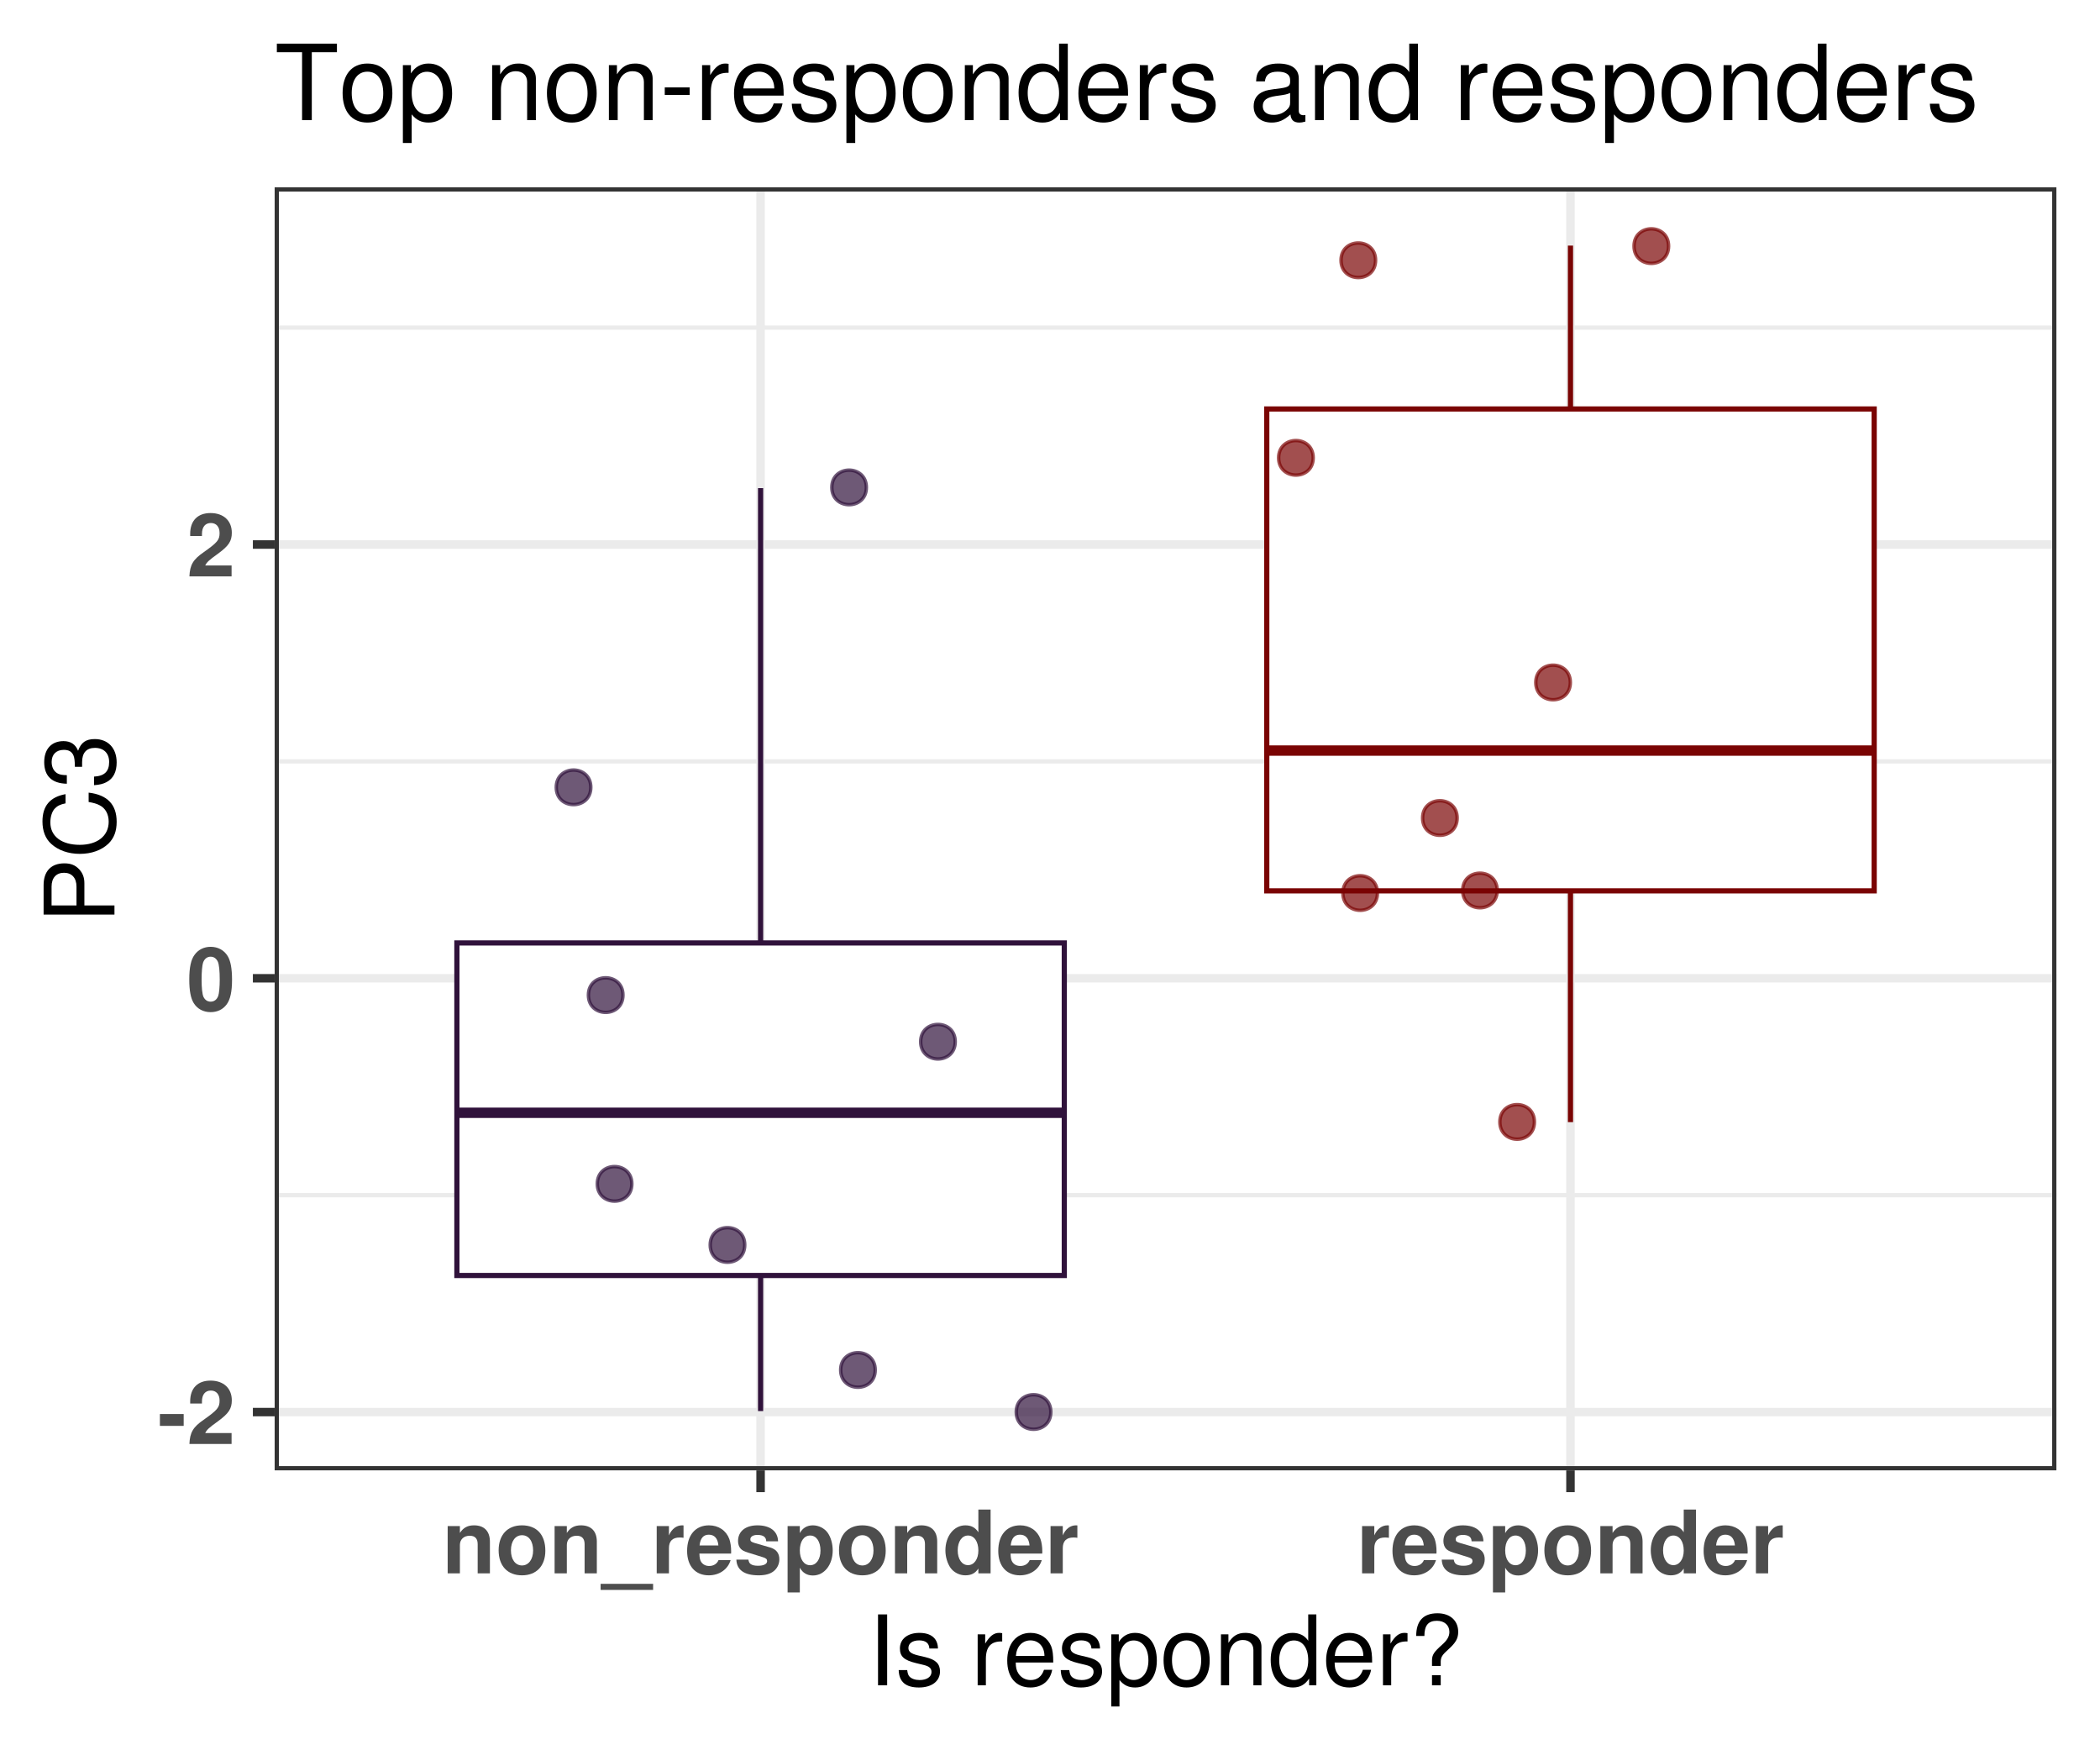 <?xml version="1.0" encoding="UTF-8"?>
<svg xmlns="http://www.w3.org/2000/svg" xmlns:xlink="http://www.w3.org/1999/xlink" width="432pt" height="360pt" viewBox="0 0 432 360" version="1.1">
<defs>
<g>
<symbol overflow="visible" id="glyph0-0">
<path style="stroke:none;" d=""/>
</symbol>
<symbol overflow="visible" id="glyph0-1">
<path style="stroke:none;" d="M 5.359 -6.156 L 0.469 -6.156 L 0.469 -3.719 L 5.359 -3.719 Z M 5.359 -6.156 "/>
</symbol>
<symbol overflow="visible" id="glyph0-2">
<path style="stroke:none;" d="M 9.219 -2.25 L 3.797 -2.25 C 4.141 -2.938 4.531 -3.312 6.406 -4.656 C 8.625 -6.281 9.266 -7.234 9.266 -8.984 C 9.266 -11.453 7.562 -13.031 4.891 -13.031 C 2.25 -13.031 0.703 -11.469 0.703 -8.766 L 0.703 -8.312 L 3.125 -8.312 L 3.125 -8.734 C 3.125 -10.156 3.797 -10.984 4.953 -10.984 C 6.062 -10.984 6.75 -10.203 6.75 -8.922 C 6.75 -7.5 6.312 -6.984 3.469 -4.969 C 1.312 -3.484 0.641 -2.375 0.547 0 L 9.219 0 Z M 9.219 -2.25 "/>
</symbol>
<symbol overflow="visible" id="glyph0-3">
<path style="stroke:none;" d="M 4.906 -13.031 C 3.547 -13.031 2.375 -12.453 1.609 -11.391 C 0.859 -10.406 0.516 -8.781 0.516 -6.297 C 0.516 -4.031 0.812 -2.453 1.422 -1.469 C 2.172 -0.25 3.422 0.406 4.906 0.406 C 6.297 0.406 7.438 -0.141 8.219 -1.203 C 8.953 -2.203 9.312 -3.828 9.312 -6.234 C 9.312 -8.562 9.016 -10.156 8.406 -11.141 C 7.656 -12.359 6.406 -13.031 4.906 -13.031 Z M 4.906 -11 C 5.562 -11 6.078 -10.641 6.391 -9.969 C 6.641 -9.438 6.781 -8.047 6.781 -6.281 C 6.781 -4.844 6.656 -3.438 6.469 -2.922 C 6.172 -2.156 5.641 -1.75 4.906 -1.75 C 4.25 -1.75 3.75 -2.094 3.438 -2.734 C 3.188 -3.281 3.047 -4.609 3.047 -6.312 C 3.047 -7.828 3.172 -9.266 3.359 -9.797 C 3.641 -10.562 4.188 -11 4.906 -11 Z M 4.906 -11 "/>
</symbol>
<symbol overflow="visible" id="glyph0-4">
<path style="stroke:none;" d="M 1.141 -9.719 L 1.141 0 L 3.656 0 L 3.656 -5.828 C 3.656 -6.984 4.453 -7.734 5.688 -7.734 C 6.766 -7.734 7.312 -7.141 7.312 -6 L 7.312 0 L 9.828 0 L 9.828 -6.516 C 9.828 -8.672 8.656 -9.875 6.562 -9.875 C 5.25 -9.875 4.375 -9.406 3.656 -8.312 L 3.656 -9.719 Z M 1.141 -9.719 "/>
</symbol>
<symbol overflow="visible" id="glyph0-5">
<path style="stroke:none;" d="M 5.422 -9.875 C 2.453 -9.875 0.625 -7.922 0.625 -4.734 C 0.625 -1.531 2.453 0.406 5.438 0.406 C 8.406 0.406 10.234 -1.531 10.234 -4.656 C 10.234 -7.953 8.453 -9.875 5.422 -9.875 Z M 5.438 -7.844 C 6.828 -7.844 7.719 -6.609 7.719 -4.703 C 7.719 -2.875 6.781 -1.625 5.438 -1.625 C 4.062 -1.625 3.156 -2.859 3.156 -4.734 C 3.156 -6.609 4.062 -7.844 5.438 -7.844 Z M 5.438 -7.844 "/>
</symbol>
<symbol overflow="visible" id="glyph0-6">
<path style="stroke:none;" d="M 10.406 2.156 L -0.391 2.156 L -0.391 3.406 L 10.406 3.406 Z M 10.406 2.156 "/>
</symbol>
<symbol overflow="visible" id="glyph0-7">
<path style="stroke:none;" d="M 1.141 -9.719 L 1.141 0 L 3.656 0 L 3.656 -5.172 C 3.656 -6.641 4.391 -7.375 5.875 -7.375 C 6.141 -7.375 6.312 -7.359 6.656 -7.312 L 6.656 -9.859 C 6.516 -9.875 6.469 -9.875 6.359 -9.875 C 5.203 -9.875 4.219 -9.125 3.656 -7.812 L 3.656 -9.719 Z M 1.141 -9.719 "/>
</symbol>
<symbol overflow="visible" id="glyph0-8">
<path style="stroke:none;" d="M 9.438 -4.062 C 9.453 -4.281 9.453 -4.375 9.453 -4.5 C 9.453 -5.469 9.312 -6.375 9.078 -7.062 C 8.422 -8.812 6.859 -9.875 4.891 -9.875 C 2.109 -9.875 0.391 -7.859 0.391 -4.609 C 0.391 -1.5 2.094 0.406 4.844 0.406 C 7.016 0.406 8.781 -0.812 9.344 -2.734 L 6.859 -2.734 C 6.547 -1.969 5.844 -1.516 4.938 -1.516 C 4.219 -1.516 3.641 -1.812 3.281 -2.359 C 3.047 -2.719 2.953 -3.156 2.922 -4.062 Z M 2.953 -5.734 C 3.109 -7.234 3.75 -7.953 4.859 -7.953 C 6.016 -7.953 6.703 -7.188 6.828 -5.734 Z M 2.953 -5.734 "/>
</symbol>
<symbol overflow="visible" id="glyph0-9">
<path style="stroke:none;" d="M 9.094 -6.594 C 9.047 -8.641 7.469 -9.875 4.859 -9.875 C 2.391 -9.875 0.859 -8.641 0.859 -6.641 C 0.859 -6 1.062 -5.438 1.406 -5.062 C 1.75 -4.719 2.047 -4.547 2.984 -4.25 L 6 -3.312 C 6.625 -3.109 6.844 -2.922 6.844 -2.516 C 6.844 -1.922 6.141 -1.562 4.969 -1.562 C 4.297 -1.562 3.797 -1.672 3.469 -1.906 C 3.203 -2.109 3.094 -2.297 2.984 -2.828 L 0.516 -2.828 C 0.594 -0.688 2.156 0.406 5.109 0.406 C 6.469 0.406 7.484 0.125 8.203 -0.453 C 8.922 -1.031 9.359 -1.922 9.359 -2.875 C 9.359 -4.141 8.734 -4.953 7.453 -5.328 L 4.266 -6.25 C 3.562 -6.469 3.391 -6.609 3.391 -7 C 3.391 -7.547 3.953 -7.906 4.844 -7.906 C 6.047 -7.906 6.641 -7.469 6.656 -6.594 Z M 9.094 -6.594 "/>
</symbol>
<symbol overflow="visible" id="glyph0-10">
<path style="stroke:none;" d="M 3.562 -9.719 L 1.047 -9.719 L 1.047 3.922 L 3.562 3.922 L 3.562 -1.156 C 4.172 -0.078 5.047 0.438 6.266 0.438 C 8.609 0.438 10.328 -1.766 10.328 -4.719 C 10.328 -6.078 9.938 -7.453 9.281 -8.359 C 8.641 -9.266 7.438 -9.875 6.266 -9.875 C 5.047 -9.875 4.172 -9.359 3.562 -8.281 Z M 5.688 -7.781 C 6.969 -7.781 7.812 -6.547 7.812 -4.688 C 7.812 -2.891 6.953 -1.672 5.688 -1.672 C 4.406 -1.672 3.562 -2.891 3.562 -4.719 C 3.562 -6.547 4.406 -7.781 5.688 -7.781 Z M 5.688 -7.781 "/>
</symbol>
<symbol overflow="visible" id="glyph0-11">
<path style="stroke:none;" d="M 7.297 0 L 9.812 0 L 9.812 -13.125 L 7.297 -13.125 L 7.297 -8.453 C 6.656 -9.438 5.828 -9.875 4.609 -9.875 C 2.281 -9.875 0.516 -7.656 0.516 -4.719 C 0.516 -3.406 0.922 -2.062 1.562 -1.141 C 2.234 -0.188 3.422 0.406 4.609 0.406 C 5.828 0.406 6.656 -0.016 7.297 -0.984 Z M 5.172 -7.781 C 6.438 -7.781 7.297 -6.547 7.297 -4.688 C 7.297 -2.922 6.422 -1.688 5.172 -1.688 C 3.906 -1.688 3.047 -2.938 3.047 -4.719 C 3.047 -6.531 3.906 -7.781 5.172 -7.781 Z M 5.172 -7.781 "/>
</symbol>
<symbol overflow="visible" id="glyph1-0">
<path style="stroke:none;" d=""/>
</symbol>
<symbol overflow="visible" id="glyph1-1">
<path style="stroke:none;" d="M 3.875 -14.578 L 2 -14.578 L 2 0 L 3.875 0 Z M 3.875 -14.578 "/>
</symbol>
<symbol overflow="visible" id="glyph1-2">
<path style="stroke:none;" d="M 8.766 -7.562 C 8.734 -9.625 7.375 -10.781 4.953 -10.781 C 2.516 -10.781 0.938 -9.516 0.938 -7.578 C 0.938 -5.938 1.781 -5.156 4.266 -4.562 L 5.812 -4.188 C 6.984 -3.906 7.438 -3.484 7.438 -2.734 C 7.438 -1.734 6.453 -1.078 5 -1.078 C 4.094 -1.078 3.344 -1.344 2.922 -1.781 C 2.656 -2.078 2.547 -2.375 2.438 -3.125 L 0.688 -3.125 C 0.766 -0.703 2.125 0.453 4.859 0.453 C 7.5 0.453 9.188 -0.844 9.188 -2.859 C 9.188 -4.422 8.297 -5.281 6.219 -5.781 L 4.625 -6.156 C 3.266 -6.484 2.688 -6.922 2.688 -7.656 C 2.688 -8.641 3.547 -9.234 4.906 -9.234 C 6.234 -9.234 6.953 -8.656 7 -7.562 Z M 8.766 -7.562 "/>
</symbol>
<symbol overflow="visible" id="glyph1-3">
<path style="stroke:none;" d=""/>
</symbol>
<symbol overflow="visible" id="glyph1-4">
<path style="stroke:none;" d="M 1.375 -10.484 L 1.375 0 L 3.062 0 L 3.062 -5.438 C 3.078 -7.953 4.125 -9.078 6.422 -9.016 L 6.422 -10.719 C 6.141 -10.766 5.984 -10.781 5.781 -10.781 C 4.703 -10.781 3.875 -10.141 2.922 -8.578 L 2.922 -10.484 Z M 1.375 -10.484 "/>
</symbol>
<symbol overflow="visible" id="glyph1-5">
<path style="stroke:none;" d="M 10.266 -4.688 C 10.266 -6.281 10.141 -7.234 9.844 -8.016 C 9.156 -9.734 7.562 -10.781 5.594 -10.781 C 2.688 -10.781 0.797 -8.562 0.797 -5.094 C 0.797 -1.641 2.594 0.453 5.562 0.453 C 7.953 0.453 9.625 -0.906 10.047 -3.188 L 8.359 -3.188 C 7.906 -1.797 6.953 -1.078 5.625 -1.078 C 4.562 -1.078 3.656 -1.562 3.094 -2.438 C 2.703 -3.047 2.562 -3.641 2.547 -4.688 Z M 2.578 -6.047 C 2.719 -7.984 3.906 -9.234 5.578 -9.234 C 7.281 -9.234 8.453 -7.922 8.453 -6.047 Z M 2.578 -6.047 "/>
</symbol>
<symbol overflow="visible" id="glyph1-6">
<path style="stroke:none;" d="M 1.078 4.359 L 2.766 4.359 L 2.766 -1.094 C 3.641 -0.016 4.625 0.453 5.984 0.453 C 8.703 0.453 10.453 -1.719 10.453 -5.062 C 10.453 -8.578 8.734 -10.781 5.953 -10.781 C 4.547 -10.781 3.406 -10.141 2.625 -8.906 L 2.625 -10.484 L 1.078 -10.484 Z M 5.688 -9.219 C 7.516 -9.219 8.719 -7.594 8.719 -5.094 C 8.719 -2.719 7.5 -1.094 5.688 -1.094 C 3.906 -1.094 2.766 -2.703 2.766 -5.156 C 2.766 -7.625 3.906 -9.219 5.688 -9.219 Z M 5.688 -9.219 "/>
</symbol>
<symbol overflow="visible" id="glyph1-7">
<path style="stroke:none;" d="M 5.438 -10.781 C 2.484 -10.781 0.719 -8.688 0.719 -5.156 C 0.719 -1.625 2.484 0.453 5.453 0.453 C 8.422 0.453 10.203 -1.641 10.203 -5.078 C 10.203 -8.719 8.484 -10.781 5.438 -10.781 Z M 5.453 -9.234 C 7.344 -9.234 8.453 -7.703 8.453 -5.094 C 8.453 -2.625 7.297 -1.078 5.453 -1.078 C 3.594 -1.078 2.453 -2.625 2.453 -5.156 C 2.453 -7.703 3.594 -9.234 5.453 -9.234 Z M 5.453 -9.234 "/>
</symbol>
<symbol overflow="visible" id="glyph1-8">
<path style="stroke:none;" d="M 1.406 -10.484 L 1.406 0 L 3.078 0 L 3.078 -5.781 C 3.078 -7.922 4.203 -9.312 5.922 -9.312 C 7.234 -9.312 8.078 -8.516 8.078 -7.266 L 8.078 0 L 9.734 0 L 9.734 -7.922 C 9.734 -9.656 8.438 -10.781 6.422 -10.781 C 4.859 -10.781 3.859 -10.188 2.938 -8.719 L 2.938 -10.484 Z M 1.406 -10.484 "/>
</symbol>
<symbol overflow="visible" id="glyph1-9">
<path style="stroke:none;" d="M 9.906 -14.578 L 8.234 -14.578 L 8.234 -9.156 C 7.547 -10.219 6.422 -10.781 5.016 -10.781 C 2.297 -10.781 0.516 -8.594 0.516 -5.266 C 0.516 -1.719 2.234 0.453 5.078 0.453 C 6.516 0.453 7.516 -0.078 8.422 -1.375 L 8.422 0 L 9.906 0 Z M 5.297 -9.219 C 7.094 -9.219 8.234 -7.641 8.234 -5.125 C 8.234 -2.703 7.078 -1.094 5.312 -1.094 C 3.484 -1.094 2.266 -2.719 2.266 -5.156 C 2.266 -7.594 3.484 -9.219 5.297 -9.219 Z M 5.297 -9.219 "/>
</symbol>
<symbol overflow="visible" id="glyph1-10">
<path style="stroke:none;" d="M 6.594 -3.984 L 6.594 -4.922 C 6.625 -5.812 6.906 -6.266 8.188 -7.406 C 9.688 -8.766 10.188 -9.641 10.188 -10.984 C 10.188 -13.312 8.516 -14.812 5.922 -14.812 C 3.016 -14.812 1.547 -13.234 1.547 -10.141 L 3.234 -10.141 C 3.234 -12.297 4.016 -13.266 5.812 -13.266 C 7.359 -13.266 8.375 -12.344 8.375 -10.984 C 8.375 -10.062 7.938 -9.281 6.875 -8.344 C 5.188 -6.844 4.797 -6.266 4.797 -5.078 L 4.797 -3.984 Z M 6.594 -2.078 L 4.797 -2.078 L 4.797 0 L 6.594 0 Z M 6.594 -2.078 "/>
</symbol>
<symbol overflow="visible" id="glyph2-0">
<path style="stroke:none;" d=""/>
</symbol>
<symbol overflow="visible" id="glyph2-1">
<path style="stroke:none;" d="M -6.188 -3.688 L -6.188 -8.266 C -6.188 -9.406 -6.516 -10.297 -7.219 -11.078 C -8.016 -11.953 -8.953 -12.344 -10.297 -12.344 C -13.047 -12.344 -14.578 -10.719 -14.578 -7.844 L -14.578 -1.812 L 0 -1.812 L 0 -3.688 Z M -7.812 -3.688 L -12.938 -3.688 L -12.938 -7.562 C -12.938 -9.344 -11.984 -10.406 -10.375 -10.406 C -8.781 -10.406 -7.812 -9.344 -7.812 -7.562 Z M -7.812 -3.688 "/>
</symbol>
<symbol overflow="visible" id="glyph2-2">
<path style="stroke:none;" d="M -10.062 -13.234 C -13.266 -12.656 -14.812 -10.812 -14.812 -7.625 C -14.812 -5.656 -14.203 -4.078 -13 -3 C -11.562 -1.688 -9.484 -0.953 -7.125 -0.953 C -4.719 -0.953 -2.656 -1.703 -1.234 -3.062 C -0.078 -4.203 0.453 -5.641 0.453 -7.547 C 0.453 -11.094 -1.453 -13.094 -5.312 -13.547 L -5.312 -11.625 C -4.312 -11.453 -3.641 -11.266 -3.062 -10.953 C -1.859 -10.359 -1.188 -9.125 -1.188 -7.562 C -1.188 -4.656 -3.5 -2.812 -7.141 -2.812 C -10.875 -2.812 -13.188 -4.562 -13.188 -7.406 C -13.188 -8.578 -12.844 -9.688 -12.266 -10.281 C -11.766 -10.812 -11.156 -11.125 -10.062 -11.344 Z M -10.062 -13.234 "/>
</symbol>
<symbol overflow="visible" id="glyph2-3">
<path style="stroke:none;" d="M -6.656 -4.422 L -6.656 -5.375 C -6.656 -7.297 -5.766 -8.312 -4.016 -8.312 C -2.203 -8.312 -1.094 -7.219 -1.094 -5.406 C -1.094 -3.453 -2.078 -2.516 -4.203 -2.406 L -4.203 -0.641 C -3.047 -0.719 -2.281 -0.922 -1.641 -1.266 C -0.234 -2 0.453 -3.375 0.453 -5.312 C 0.453 -8.234 -1.297 -10.125 -4.047 -10.125 C -5.875 -10.125 -6.875 -9.422 -7.484 -7.719 C -8.016 -9.047 -9.016 -9.703 -10.484 -9.703 C -12.953 -9.703 -14.453 -8.078 -14.453 -5.375 C -14.453 -2.516 -12.859 -1 -9.797 -0.938 L -9.797 -2.703 C -10.688 -2.719 -11.188 -2.797 -11.625 -3.016 C -12.438 -3.422 -12.922 -4.297 -12.922 -5.406 C -12.922 -6.953 -11.984 -7.906 -10.422 -7.906 C -9.406 -7.906 -8.781 -7.547 -8.438 -6.766 C -8.234 -6.281 -8.156 -5.641 -8.141 -4.422 Z M -6.656 -4.422 "/>
</symbol>
<symbol overflow="visible" id="glyph3-0">
<path style="stroke:none;" d=""/>
</symbol>
<symbol overflow="visible" id="glyph3-1">
<path style="stroke:none;" d="M 7.641 -13.969 L 12.812 -13.969 L 12.812 -15.734 L 0.453 -15.734 L 0.453 -13.969 L 5.641 -13.969 L 5.641 0 L 7.641 0 Z M 7.641 -13.969 "/>
</symbol>
<symbol overflow="visible" id="glyph3-2">
<path style="stroke:none;" d="M 5.875 -11.641 C 2.672 -11.641 0.781 -9.375 0.781 -5.578 C 0.781 -1.75 2.672 0.5 5.891 0.5 C 9.094 0.5 11.016 -1.766 11.016 -5.484 C 11.016 -9.422 9.156 -11.641 5.875 -11.641 Z M 5.891 -9.969 C 7.922 -9.969 9.141 -8.312 9.141 -5.5 C 9.141 -2.828 7.875 -1.172 5.891 -1.172 C 3.891 -1.172 2.656 -2.828 2.656 -5.578 C 2.656 -8.312 3.891 -9.969 5.891 -9.969 Z M 5.891 -9.969 "/>
</symbol>
<symbol overflow="visible" id="glyph3-3">
<path style="stroke:none;" d="M 1.172 4.703 L 2.984 4.703 L 2.984 -1.188 C 3.938 -0.016 4.984 0.5 6.453 0.5 C 9.391 0.5 11.297 -1.859 11.297 -5.469 C 11.297 -9.266 9.438 -11.641 6.438 -11.641 C 4.906 -11.641 3.672 -10.953 2.828 -9.609 L 2.828 -11.312 L 1.172 -11.312 Z M 6.125 -9.953 C 8.125 -9.953 9.422 -8.203 9.422 -5.5 C 9.422 -2.938 8.094 -1.188 6.125 -1.188 C 4.203 -1.188 2.984 -2.922 2.984 -5.578 C 2.984 -8.234 4.203 -9.953 6.125 -9.953 Z M 6.125 -9.953 "/>
</symbol>
<symbol overflow="visible" id="glyph3-4">
<path style="stroke:none;" d=""/>
</symbol>
<symbol overflow="visible" id="glyph3-5">
<path style="stroke:none;" d="M 1.516 -11.312 L 1.516 0 L 3.328 0 L 3.328 -6.234 C 3.328 -8.547 4.531 -10.062 6.391 -10.062 C 7.812 -10.062 8.719 -9.203 8.719 -7.844 L 8.719 0 L 10.516 0 L 10.516 -8.547 C 10.516 -10.438 9.109 -11.641 6.938 -11.641 C 5.25 -11.641 4.172 -10.984 3.172 -9.422 L 3.172 -11.312 Z M 1.516 -11.312 "/>
</symbol>
<symbol overflow="visible" id="glyph3-6">
<path style="stroke:none;" d="M 6.125 -6.734 L 1 -6.734 L 1 -5.188 L 6.125 -5.188 Z M 6.125 -6.734 "/>
</symbol>
<symbol overflow="visible" id="glyph3-7">
<path style="stroke:none;" d="M 1.484 -11.312 L 1.484 0 L 3.297 0 L 3.297 -5.875 C 3.328 -8.594 4.453 -9.797 6.938 -9.734 L 6.938 -11.578 C 6.625 -11.625 6.453 -11.641 6.234 -11.641 C 5.078 -11.641 4.188 -10.953 3.156 -9.266 L 3.156 -11.312 Z M 1.484 -11.312 "/>
</symbol>
<symbol overflow="visible" id="glyph3-8">
<path style="stroke:none;" d="M 11.078 -5.047 C 11.078 -6.781 10.953 -7.812 10.625 -8.656 C 9.891 -10.516 8.156 -11.641 6.047 -11.641 C 2.891 -11.641 0.859 -9.234 0.859 -5.5 C 0.859 -1.766 2.812 0.5 6 0.5 C 8.594 0.5 10.391 -0.969 10.844 -3.438 L 9.031 -3.438 C 8.531 -1.938 7.516 -1.172 6.062 -1.172 C 4.922 -1.172 3.953 -1.688 3.344 -2.641 C 2.922 -3.281 2.766 -3.938 2.75 -5.047 Z M 2.781 -6.516 C 2.938 -8.609 4.203 -9.969 6.031 -9.969 C 7.859 -9.969 9.141 -8.547 9.141 -6.516 Z M 2.781 -6.516 "/>
</symbol>
<symbol overflow="visible" id="glyph3-9">
<path style="stroke:none;" d="M 9.453 -8.156 C 9.438 -10.391 7.969 -11.641 5.359 -11.641 C 2.719 -11.641 1.016 -10.281 1.016 -8.188 C 1.016 -6.406 1.922 -5.578 4.594 -4.922 L 6.281 -4.516 C 7.531 -4.203 8.031 -3.75 8.031 -2.953 C 8.031 -1.875 6.969 -1.172 5.406 -1.172 C 4.422 -1.172 3.609 -1.453 3.156 -1.922 C 2.875 -2.25 2.75 -2.562 2.641 -3.375 L 0.734 -3.375 C 0.828 -0.75 2.281 0.5 5.25 0.5 C 8.094 0.5 9.906 -0.906 9.906 -3.094 C 9.906 -4.766 8.969 -5.703 6.719 -6.234 L 4.984 -6.656 C 3.516 -7 2.891 -7.469 2.891 -8.266 C 2.891 -9.328 3.828 -9.969 5.297 -9.969 C 6.734 -9.969 7.516 -9.344 7.562 -8.156 Z M 9.453 -8.156 "/>
</symbol>
<symbol overflow="visible" id="glyph3-10">
<path style="stroke:none;" d="M 10.688 -15.734 L 8.891 -15.734 L 8.891 -9.891 C 8.141 -11.031 6.938 -11.641 5.422 -11.641 C 2.484 -11.641 0.562 -9.281 0.562 -5.672 C 0.562 -1.859 2.422 0.5 5.484 0.5 C 7.047 0.5 8.125 -0.094 9.094 -1.484 L 9.094 0 L 10.688 0 Z M 5.719 -9.953 C 7.672 -9.953 8.891 -8.25 8.891 -5.531 C 8.891 -2.922 7.641 -1.188 5.75 -1.188 C 3.75 -1.188 2.438 -2.938 2.438 -5.578 C 2.438 -8.203 3.75 -9.953 5.719 -9.953 Z M 5.719 -9.953 "/>
</symbol>
<symbol overflow="visible" id="glyph3-11">
<path style="stroke:none;" d="M 11.547 -1.062 C 11.359 -1.016 11.266 -1.016 11.156 -1.016 C 10.531 -1.016 10.188 -1.344 10.188 -1.906 L 10.188 -8.547 C 10.188 -10.562 8.719 -11.641 5.938 -11.641 C 4.281 -11.641 2.953 -11.156 2.188 -10.328 C 1.656 -9.734 1.453 -9.094 1.406 -7.969 L 3.219 -7.969 C 3.375 -9.344 4.188 -9.969 5.875 -9.969 C 7.516 -9.969 8.406 -9.375 8.406 -8.297 L 8.406 -7.812 C 8.375 -7.047 7.984 -6.766 6.516 -6.562 C 3.969 -6.234 3.578 -6.156 2.891 -5.875 C 1.578 -5.312 0.906 -4.312 0.906 -2.844 C 0.906 -0.797 2.328 0.5 4.625 0.5 C 6.047 0.5 7.188 0 8.469 -1.172 C 8.594 0 9.156 0.5 10.328 0.5 C 10.703 0.5 10.953 0.453 11.547 0.297 Z M 8.406 -3.562 C 8.406 -2.953 8.234 -2.594 7.688 -2.094 C 6.953 -1.422 6.062 -1.078 5.016 -1.078 C 3.609 -1.078 2.781 -1.75 2.781 -2.891 C 2.781 -4.078 3.562 -4.688 5.5 -4.969 C 7.422 -5.219 7.797 -5.312 8.406 -5.594 Z M 8.406 -3.562 "/>
</symbol>
</g>
<clipPath id="clip1">
  <path d="M 56.5 38.52 L 423.031 38.52 L 423.031 302.418 L 56.5 302.418 Z M 56.5 38.52 "/>
</clipPath>
<clipPath id="clip2">
  <path d="M 56.5 245 L 423.031 245 L 423.031 247 L 56.5 247 Z M 56.5 245 "/>
</clipPath>
<clipPath id="clip3">
  <path d="M 56.5 156 L 423.031 156 L 423.031 158 L 56.5 158 Z M 56.5 156 "/>
</clipPath>
<clipPath id="clip4">
  <path d="M 56.5 66 L 423.031 66 L 423.031 68 L 56.5 68 Z M 56.5 66 "/>
</clipPath>
<clipPath id="clip5">
  <path d="M 56.5 289 L 423.031 289 L 423.031 292 L 56.5 292 Z M 56.5 289 "/>
</clipPath>
<clipPath id="clip6">
  <path d="M 56.5 200 L 423.031 200 L 423.031 203 L 56.5 203 Z M 56.5 200 "/>
</clipPath>
<clipPath id="clip7">
  <path d="M 56.5 111 L 423.031 111 L 423.031 113 L 56.5 113 Z M 56.5 111 "/>
</clipPath>
<clipPath id="clip8">
  <path d="M 155 38.52 L 158 38.52 L 158 302.418 L 155 302.418 Z M 155 38.52 "/>
</clipPath>
<clipPath id="clip9">
  <path d="M 322 38.52 L 324 38.52 L 324 302.418 L 322 302.418 Z M 322 38.52 "/>
</clipPath>
<clipPath id="clip10">
  <path d="M 56.5 38.52 L 423.031 38.52 L 423.031 302.418 L 56.5 302.418 Z M 56.5 38.52 "/>
</clipPath>
</defs>
<g id="surface1622">
<rect x="0" y="0" width="432" height="360" style="fill:rgb(100%,100%,100%);fill-opacity:1;stroke:none;"/>
<rect x="0" y="0" width="432" height="360" style="fill:rgb(100%,100%,100%);fill-opacity:1;stroke:none;"/>
<path style="fill:none;stroke-width:1.746;stroke-linecap:round;stroke-linejoin:round;stroke:rgb(100%,100%,100%);stroke-opacity:1;stroke-miterlimit:10;" d="M 0 360 L 432 360 L 432 0 L 0 0 Z M 0 360 "/>
<g clip-path="url(#clip1)" clip-rule="nonzero">
<path style=" stroke:none;fill-rule:nonzero;fill:rgb(100%,100%,100%);fill-opacity:1;" d="M 56.5 302.418 L 423.031 302.418 L 423.031 38.52 L 56.5 38.52 Z M 56.5 302.418 "/>
</g>
<g clip-path="url(#clip2)" clip-rule="nonzero">
<path style="fill:none;stroke-width:0.873;stroke-linecap:butt;stroke-linejoin:round;stroke:rgb(92.157%,92.157%,92.157%);stroke-opacity:1;stroke-miterlimit:10;" d="M 56.5 245.824 L 423.035 245.824 "/>
</g>
<g clip-path="url(#clip3)" clip-rule="nonzero">
<path style="fill:none;stroke-width:0.873;stroke-linecap:butt;stroke-linejoin:round;stroke:rgb(92.157%,92.157%,92.157%);stroke-opacity:1;stroke-miterlimit:10;" d="M 56.5 156.605 L 423.035 156.605 "/>
</g>
<g clip-path="url(#clip4)" clip-rule="nonzero">
<path style="fill:none;stroke-width:0.873;stroke-linecap:butt;stroke-linejoin:round;stroke:rgb(92.157%,92.157%,92.157%);stroke-opacity:1;stroke-miterlimit:10;" d="M 56.5 67.383 L 423.035 67.383 "/>
</g>
<g clip-path="url(#clip5)" clip-rule="nonzero">
<path style="fill:none;stroke-width:1.746;stroke-linecap:butt;stroke-linejoin:round;stroke:rgb(92.157%,92.157%,92.157%);stroke-opacity:1;stroke-miterlimit:10;" d="M 56.5 290.434 L 423.035 290.434 "/>
</g>
<g clip-path="url(#clip6)" clip-rule="nonzero">
<path style="fill:none;stroke-width:1.746;stroke-linecap:butt;stroke-linejoin:round;stroke:rgb(92.157%,92.157%,92.157%);stroke-opacity:1;stroke-miterlimit:10;" d="M 56.5 201.215 L 423.035 201.215 "/>
</g>
<g clip-path="url(#clip7)" clip-rule="nonzero">
<path style="fill:none;stroke-width:1.746;stroke-linecap:butt;stroke-linejoin:round;stroke:rgb(92.157%,92.157%,92.157%);stroke-opacity:1;stroke-miterlimit:10;" d="M 56.5 111.996 L 423.035 111.996 "/>
</g>
<g clip-path="url(#clip8)" clip-rule="nonzero">
<path style="fill:none;stroke-width:1.746;stroke-linecap:butt;stroke-linejoin:round;stroke:rgb(92.157%,92.157%,92.157%);stroke-opacity:1;stroke-miterlimit:10;" d="M 156.465 302.418 L 156.465 38.52 "/>
</g>
<g clip-path="url(#clip9)" clip-rule="nonzero">
<path style="fill:none;stroke-width:1.746;stroke-linecap:butt;stroke-linejoin:round;stroke:rgb(92.157%,92.157%,92.157%);stroke-opacity:1;stroke-miterlimit:10;" d="M 323.07 302.418 L 323.07 38.52 "/>
</g>
<path style="fill:none;stroke-width:1.067;stroke-linecap:butt;stroke-linejoin:round;stroke:rgb(18.824%,7.059%,23.137%);stroke-opacity:1;stroke-miterlimit:10;" d="M 156.465 193.945 L 156.465 100.402 "/>
<path style="fill:none;stroke-width:1.067;stroke-linecap:butt;stroke-linejoin:round;stroke:rgb(18.824%,7.059%,23.137%);stroke-opacity:1;stroke-miterlimit:10;" d="M 156.465 262.344 L 156.465 290.234 "/>
<path style="fill-rule:nonzero;fill:rgb(100%,100%,100%);fill-opacity:1;stroke-width:1.067;stroke-linecap:butt;stroke-linejoin:miter;stroke:rgb(18.824%,7.059%,23.137%);stroke-opacity:1;stroke-miterlimit:10;" d="M 93.988 193.945 L 93.988 262.344 L 218.941 262.344 L 218.941 193.945 Z M 93.988 193.945 "/>
<path style="fill:none;stroke-width:2.134;stroke-linecap:butt;stroke-linejoin:miter;stroke:rgb(18.824%,7.059%,23.137%);stroke-opacity:1;stroke-miterlimit:10;" d="M 93.988 228.879 L 218.941 228.879 "/>
<path style="fill:none;stroke-width:1.067;stroke-linecap:butt;stroke-linejoin:round;stroke:rgb(47.843%,1.569%,1.176%);stroke-opacity:1;stroke-miterlimit:10;" d="M 323.07 84.117 L 323.07 50.516 "/>
<path style="fill:none;stroke-width:1.067;stroke-linecap:butt;stroke-linejoin:round;stroke:rgb(47.843%,1.569%,1.176%);stroke-opacity:1;stroke-miterlimit:10;" d="M 323.07 183.234 L 323.07 230.809 "/>
<path style="fill-rule:nonzero;fill:rgb(100%,100%,100%);fill-opacity:1;stroke-width:1.067;stroke-linecap:butt;stroke-linejoin:miter;stroke:rgb(47.843%,1.569%,1.176%);stroke-opacity:1;stroke-miterlimit:10;" d="M 260.594 84.117 L 260.594 183.234 L 385.547 183.234 L 385.547 84.117 Z M 260.594 84.117 "/>
<path style="fill:none;stroke-width:2.134;stroke-linecap:butt;stroke-linejoin:miter;stroke:rgb(47.843%,1.569%,1.176%);stroke-opacity:1;stroke-miterlimit:10;" d="M 260.594 154.379 L 385.547 154.379 "/>
<path style="fill-rule:nonzero;fill:rgb(18.824%,7.059%,23.137%);fill-opacity:0.698;stroke-width:0.709;stroke-linecap:round;stroke-linejoin:round;stroke:rgb(18.824%,7.059%,23.137%);stroke-opacity:0.698;stroke-miterlimit:10;" d="M 216.172 290.422 C 216.172 295.164 209.059 295.164 209.059 290.422 C 209.059 285.684 216.172 285.684 216.172 290.422 "/>
<path style="fill-rule:nonzero;fill:rgb(18.824%,7.059%,23.137%);fill-opacity:0.698;stroke-width:0.709;stroke-linecap:round;stroke-linejoin:round;stroke:rgb(18.824%,7.059%,23.137%);stroke-opacity:0.698;stroke-miterlimit:10;" d="M 128.152 204.668 C 128.152 209.41 121.043 209.41 121.043 204.668 C 121.043 199.93 128.152 199.93 128.152 204.668 "/>
<path style="fill-rule:nonzero;fill:rgb(47.843%,1.569%,1.176%);fill-opacity:0.698;stroke-width:0.709;stroke-linecap:round;stroke-linejoin:round;stroke:rgb(47.843%,1.569%,1.176%);stroke-opacity:0.698;stroke-miterlimit:10;" d="M 343.254 50.621 C 343.254 55.359 336.141 55.359 336.141 50.621 C 336.141 45.879 343.254 45.879 343.254 50.621 "/>
<path style="fill-rule:nonzero;fill:rgb(47.843%,1.569%,1.176%);fill-opacity:0.698;stroke-width:0.709;stroke-linecap:round;stroke-linejoin:round;stroke:rgb(47.843%,1.569%,1.176%);stroke-opacity:0.698;stroke-miterlimit:10;" d="M 282.977 53.531 C 282.977 58.273 275.867 58.273 275.867 53.531 C 275.867 48.793 282.977 48.793 282.977 53.531 "/>
<path style="fill-rule:nonzero;fill:rgb(47.843%,1.569%,1.176%);fill-opacity:0.698;stroke-width:0.709;stroke-linecap:round;stroke-linejoin:round;stroke:rgb(47.843%,1.569%,1.176%);stroke-opacity:0.698;stroke-miterlimit:10;" d="M 283.359 183.68 C 283.359 188.418 276.25 188.418 276.25 183.68 C 276.25 178.938 283.359 178.938 283.359 183.68 "/>
<path style="fill-rule:nonzero;fill:rgb(47.843%,1.569%,1.176%);fill-opacity:0.698;stroke-width:0.709;stroke-linecap:round;stroke-linejoin:round;stroke:rgb(47.843%,1.569%,1.176%);stroke-opacity:0.698;stroke-miterlimit:10;" d="M 323.043 140.371 C 323.043 145.113 315.934 145.113 315.934 140.371 C 315.934 135.629 323.043 135.629 323.043 140.371 "/>
<path style="fill-rule:nonzero;fill:rgb(47.843%,1.569%,1.176%);fill-opacity:0.698;stroke-width:0.709;stroke-linecap:round;stroke-linejoin:round;stroke:rgb(47.843%,1.569%,1.176%);stroke-opacity:0.698;stroke-miterlimit:10;" d="M 270.145 94.164 C 270.145 98.906 263.031 98.906 263.031 94.164 C 263.031 89.426 270.145 89.426 270.145 94.164 "/>
<path style="fill-rule:nonzero;fill:rgb(47.843%,1.569%,1.176%);fill-opacity:0.698;stroke-width:0.709;stroke-linecap:round;stroke-linejoin:round;stroke:rgb(47.843%,1.569%,1.176%);stroke-opacity:0.698;stroke-miterlimit:10;" d="M 299.758 168.25 C 299.758 172.992 292.648 172.992 292.648 168.25 C 292.648 163.512 299.758 163.512 299.758 168.25 "/>
<path style="fill-rule:nonzero;fill:rgb(47.843%,1.569%,1.176%);fill-opacity:0.698;stroke-width:0.709;stroke-linecap:round;stroke-linejoin:round;stroke:rgb(47.843%,1.569%,1.176%);stroke-opacity:0.698;stroke-miterlimit:10;" d="M 308 183.152 C 308 187.891 300.891 187.891 300.891 183.152 C 300.891 178.41 308 178.41 308 183.152 "/>
<path style="fill-rule:nonzero;fill:rgb(47.843%,1.569%,1.176%);fill-opacity:0.698;stroke-width:0.709;stroke-linecap:round;stroke-linejoin:round;stroke:rgb(47.843%,1.569%,1.176%);stroke-opacity:0.698;stroke-miterlimit:10;" d="M 315.652 230.754 C 315.652 235.496 308.543 235.496 308.543 230.754 C 308.543 226.016 315.652 226.016 315.652 230.754 "/>
<path style="fill-rule:nonzero;fill:rgb(18.824%,7.059%,23.137%);fill-opacity:0.698;stroke-width:0.709;stroke-linecap:round;stroke-linejoin:round;stroke:rgb(18.824%,7.059%,23.137%);stroke-opacity:0.698;stroke-miterlimit:10;" d="M 129.98 243.496 C 129.98 248.234 122.871 248.234 122.871 243.496 C 122.871 238.754 129.98 238.754 129.98 243.496 "/>
<path style="fill-rule:nonzero;fill:rgb(18.824%,7.059%,23.137%);fill-opacity:0.698;stroke-width:0.709;stroke-linecap:round;stroke-linejoin:round;stroke:rgb(18.824%,7.059%,23.137%);stroke-opacity:0.698;stroke-miterlimit:10;" d="M 180.047 281.777 C 180.047 286.516 172.938 286.516 172.938 281.777 C 172.938 277.035 180.047 277.035 180.047 281.777 "/>
<path style="fill-rule:nonzero;fill:rgb(18.824%,7.059%,23.137%);fill-opacity:0.698;stroke-width:0.709;stroke-linecap:round;stroke-linejoin:round;stroke:rgb(18.824%,7.059%,23.137%);stroke-opacity:0.698;stroke-miterlimit:10;" d="M 178.227 100.254 C 178.227 104.992 171.117 104.992 171.117 100.254 C 171.117 95.512 178.227 95.512 178.227 100.254 "/>
<path style="fill-rule:nonzero;fill:rgb(18.824%,7.059%,23.137%);fill-opacity:0.698;stroke-width:0.709;stroke-linecap:round;stroke-linejoin:round;stroke:rgb(18.824%,7.059%,23.137%);stroke-opacity:0.698;stroke-miterlimit:10;" d="M 153.207 256.062 C 153.207 260.805 146.098 260.805 146.098 256.062 C 146.098 251.324 153.207 251.324 153.207 256.062 "/>
<path style="fill-rule:nonzero;fill:rgb(18.824%,7.059%,23.137%);fill-opacity:0.698;stroke-width:0.709;stroke-linecap:round;stroke-linejoin:round;stroke:rgb(18.824%,7.059%,23.137%);stroke-opacity:0.698;stroke-miterlimit:10;" d="M 196.504 214.258 C 196.504 219 189.395 219 189.395 214.258 C 189.395 209.52 196.504 209.52 196.504 214.258 "/>
<path style="fill-rule:nonzero;fill:rgb(18.824%,7.059%,23.137%);fill-opacity:0.698;stroke-width:0.709;stroke-linecap:round;stroke-linejoin:round;stroke:rgb(18.824%,7.059%,23.137%);stroke-opacity:0.698;stroke-miterlimit:10;" d="M 121.539 161.938 C 121.539 166.68 114.43 166.68 114.43 161.938 C 114.43 157.199 121.539 157.199 121.539 161.938 "/>
<g clip-path="url(#clip10)" clip-rule="nonzero">
<path style="fill:none;stroke-width:1.746;stroke-linecap:round;stroke-linejoin:round;stroke:rgb(20%,20%,20%);stroke-opacity:1;stroke-miterlimit:10;" d="M 56.5 302.418 L 423.031 302.418 L 423.031 38.52 L 56.5 38.52 Z M 56.5 302.418 "/>
</g>
<g style="fill:rgb(30.196%,30.196%,30.196%);fill-opacity:1;">
  <use xlink:href="#glyph0-1" x="32.426" y="296.996"/>
  <use xlink:href="#glyph0-2" x="38.42" y="296.996"/>
</g>
<g style="fill:rgb(30.196%,30.196%,30.196%);fill-opacity:1;">
  <use xlink:href="#glyph0-3" x="38.422" y="207.773"/>
</g>
<g style="fill:rgb(30.196%,30.196%,30.196%);fill-opacity:1;">
  <use xlink:href="#glyph0-2" x="38.422" y="118.555"/>
</g>
<path style="fill:none;stroke-width:1.746;stroke-linecap:butt;stroke-linejoin:round;stroke:rgb(20%,20%,20%);stroke-opacity:1;stroke-miterlimit:10;" d="M 52.02 290.434 L 56.5 290.434 "/>
<path style="fill:none;stroke-width:1.746;stroke-linecap:butt;stroke-linejoin:round;stroke:rgb(20%,20%,20%);stroke-opacity:1;stroke-miterlimit:10;" d="M 52.02 201.215 L 56.5 201.215 "/>
<path style="fill:none;stroke-width:1.746;stroke-linecap:butt;stroke-linejoin:round;stroke:rgb(20%,20%,20%);stroke-opacity:1;stroke-miterlimit:10;" d="M 52.02 111.996 L 56.5 111.996 "/>
<path style="fill:none;stroke-width:1.746;stroke-linecap:butt;stroke-linejoin:round;stroke:rgb(20%,20%,20%);stroke-opacity:1;stroke-miterlimit:10;" d="M 156.465 306.902 L 156.465 302.418 "/>
<path style="fill:none;stroke-width:1.746;stroke-linecap:butt;stroke-linejoin:round;stroke:rgb(20%,20%,20%);stroke-opacity:1;stroke-miterlimit:10;" d="M 323.07 306.902 L 323.07 302.418 "/>
<g style="fill:rgb(30.196%,30.196%,30.196%);fill-opacity:1;">
  <use xlink:href="#glyph0-4" x="90.953" y="323.609"/>
  <use xlink:href="#glyph0-5" x="101.951" y="323.609"/>
  <use xlink:href="#glyph0-4" x="112.949" y="323.609"/>
  <use xlink:href="#glyph0-6" x="123.947" y="323.609"/>
  <use xlink:href="#glyph0-7" x="133.955" y="323.609"/>
  <use xlink:href="#glyph0-8" x="140.957" y="323.609"/>
  <use xlink:href="#glyph0-9" x="150.965" y="323.609"/>
  <use xlink:href="#glyph0-10" x="160.973" y="323.609"/>
  <use xlink:href="#glyph0-5" x="171.971" y="323.609"/>
  <use xlink:href="#glyph0-4" x="182.969" y="323.609"/>
  <use xlink:href="#glyph0-11" x="193.967" y="323.609"/>
  <use xlink:href="#glyph0-8" x="204.965" y="323.609"/>
  <use xlink:href="#glyph0-7" x="214.973" y="323.609"/>
</g>
<g style="fill:rgb(30.196%,30.196%,30.196%);fill-opacity:1;">
  <use xlink:href="#glyph0-7" x="279.059" y="323.609"/>
  <use xlink:href="#glyph0-8" x="286.061" y="323.609"/>
  <use xlink:href="#glyph0-9" x="296.069" y="323.609"/>
  <use xlink:href="#glyph0-10" x="306.077" y="323.609"/>
  <use xlink:href="#glyph0-5" x="317.075" y="323.609"/>
  <use xlink:href="#glyph0-4" x="328.073" y="323.609"/>
  <use xlink:href="#glyph0-11" x="339.071" y="323.609"/>
  <use xlink:href="#glyph0-8" x="350.069" y="323.609"/>
  <use xlink:href="#glyph0-7" x="360.077" y="323.609"/>
</g>
<g style="fill:rgb(0%,0%,0%);fill-opacity:1;">
  <use xlink:href="#glyph1-1" x="178.625" y="346.633"/>
  <use xlink:href="#glyph1-2" x="184.185" y="346.633"/>
  <use xlink:href="#glyph1-3" x="194.185" y="346.633"/>
  <use xlink:href="#glyph1-4" x="199.745" y="346.633"/>
  <use xlink:href="#glyph1-5" x="206.405" y="346.633"/>
  <use xlink:href="#glyph1-2" x="217.525" y="346.633"/>
  <use xlink:href="#glyph1-6" x="227.525" y="346.633"/>
  <use xlink:href="#glyph1-7" x="238.645" y="346.633"/>
  <use xlink:href="#glyph1-8" x="249.765" y="346.633"/>
  <use xlink:href="#glyph1-9" x="260.885" y="346.633"/>
  <use xlink:href="#glyph1-5" x="272.005" y="346.633"/>
  <use xlink:href="#glyph1-4" x="283.125" y="346.633"/>
  <use xlink:href="#glyph1-10" x="289.785" y="346.633"/>
</g>
<g style="fill:rgb(0%,0%,0%);fill-opacity:1;">
  <use xlink:href="#glyph2-1" x="23.547" y="189.918"/>
  <use xlink:href="#glyph2-2" x="23.547" y="176.578"/>
  <use xlink:href="#glyph2-3" x="23.547" y="162.138"/>
</g>
<g style="fill:rgb(0%,0%,0%);fill-opacity:1;">
  <use xlink:href="#glyph3-1" x="56.5" y="24.711"/>
  <use xlink:href="#glyph3-2" x="69.698" y="24.711"/>
  <use xlink:href="#glyph3-3" x="81.707" y="24.711"/>
  <use xlink:href="#glyph3-4" x="93.717" y="24.711"/>
  <use xlink:href="#glyph3-5" x="99.722" y="24.711"/>
  <use xlink:href="#glyph3-2" x="111.731" y="24.711"/>
  <use xlink:href="#glyph3-5" x="123.741" y="24.711"/>
  <use xlink:href="#glyph3-6" x="135.75" y="24.711"/>
  <use xlink:href="#glyph3-7" x="142.943" y="24.711"/>
  <use xlink:href="#glyph3-8" x="150.136" y="24.711"/>
  <use xlink:href="#glyph3-9" x="162.146" y="24.711"/>
  <use xlink:href="#glyph3-3" x="172.946" y="24.711"/>
  <use xlink:href="#glyph3-2" x="184.955" y="24.711"/>
  <use xlink:href="#glyph3-5" x="196.965" y="24.711"/>
  <use xlink:href="#glyph3-10" x="208.974" y="24.711"/>
  <use xlink:href="#glyph3-8" x="220.984" y="24.711"/>
  <use xlink:href="#glyph3-7" x="232.994" y="24.711"/>
  <use xlink:href="#glyph3-9" x="240.186" y="24.711"/>
  <use xlink:href="#glyph3-4" x="250.986" y="24.711"/>
  <use xlink:href="#glyph3-11" x="256.991" y="24.711"/>
  <use xlink:href="#glyph3-5" x="269.001" y="24.711"/>
  <use xlink:href="#glyph3-10" x="281.01" y="24.711"/>
  <use xlink:href="#glyph3-4" x="293.02" y="24.711"/>
  <use xlink:href="#glyph3-7" x="299.025" y="24.711"/>
  <use xlink:href="#glyph3-8" x="306.218" y="24.711"/>
  <use xlink:href="#glyph3-9" x="318.227" y="24.711"/>
  <use xlink:href="#glyph3-3" x="329.027" y="24.711"/>
  <use xlink:href="#glyph3-2" x="341.037" y="24.711"/>
  <use xlink:href="#glyph3-5" x="353.046" y="24.711"/>
  <use xlink:href="#glyph3-10" x="365.056" y="24.711"/>
  <use xlink:href="#glyph3-8" x="377.066" y="24.711"/>
  <use xlink:href="#glyph3-7" x="389.075" y="24.711"/>
  <use xlink:href="#glyph3-9" x="396.268" y="24.711"/>
</g>
</g>
</svg>

